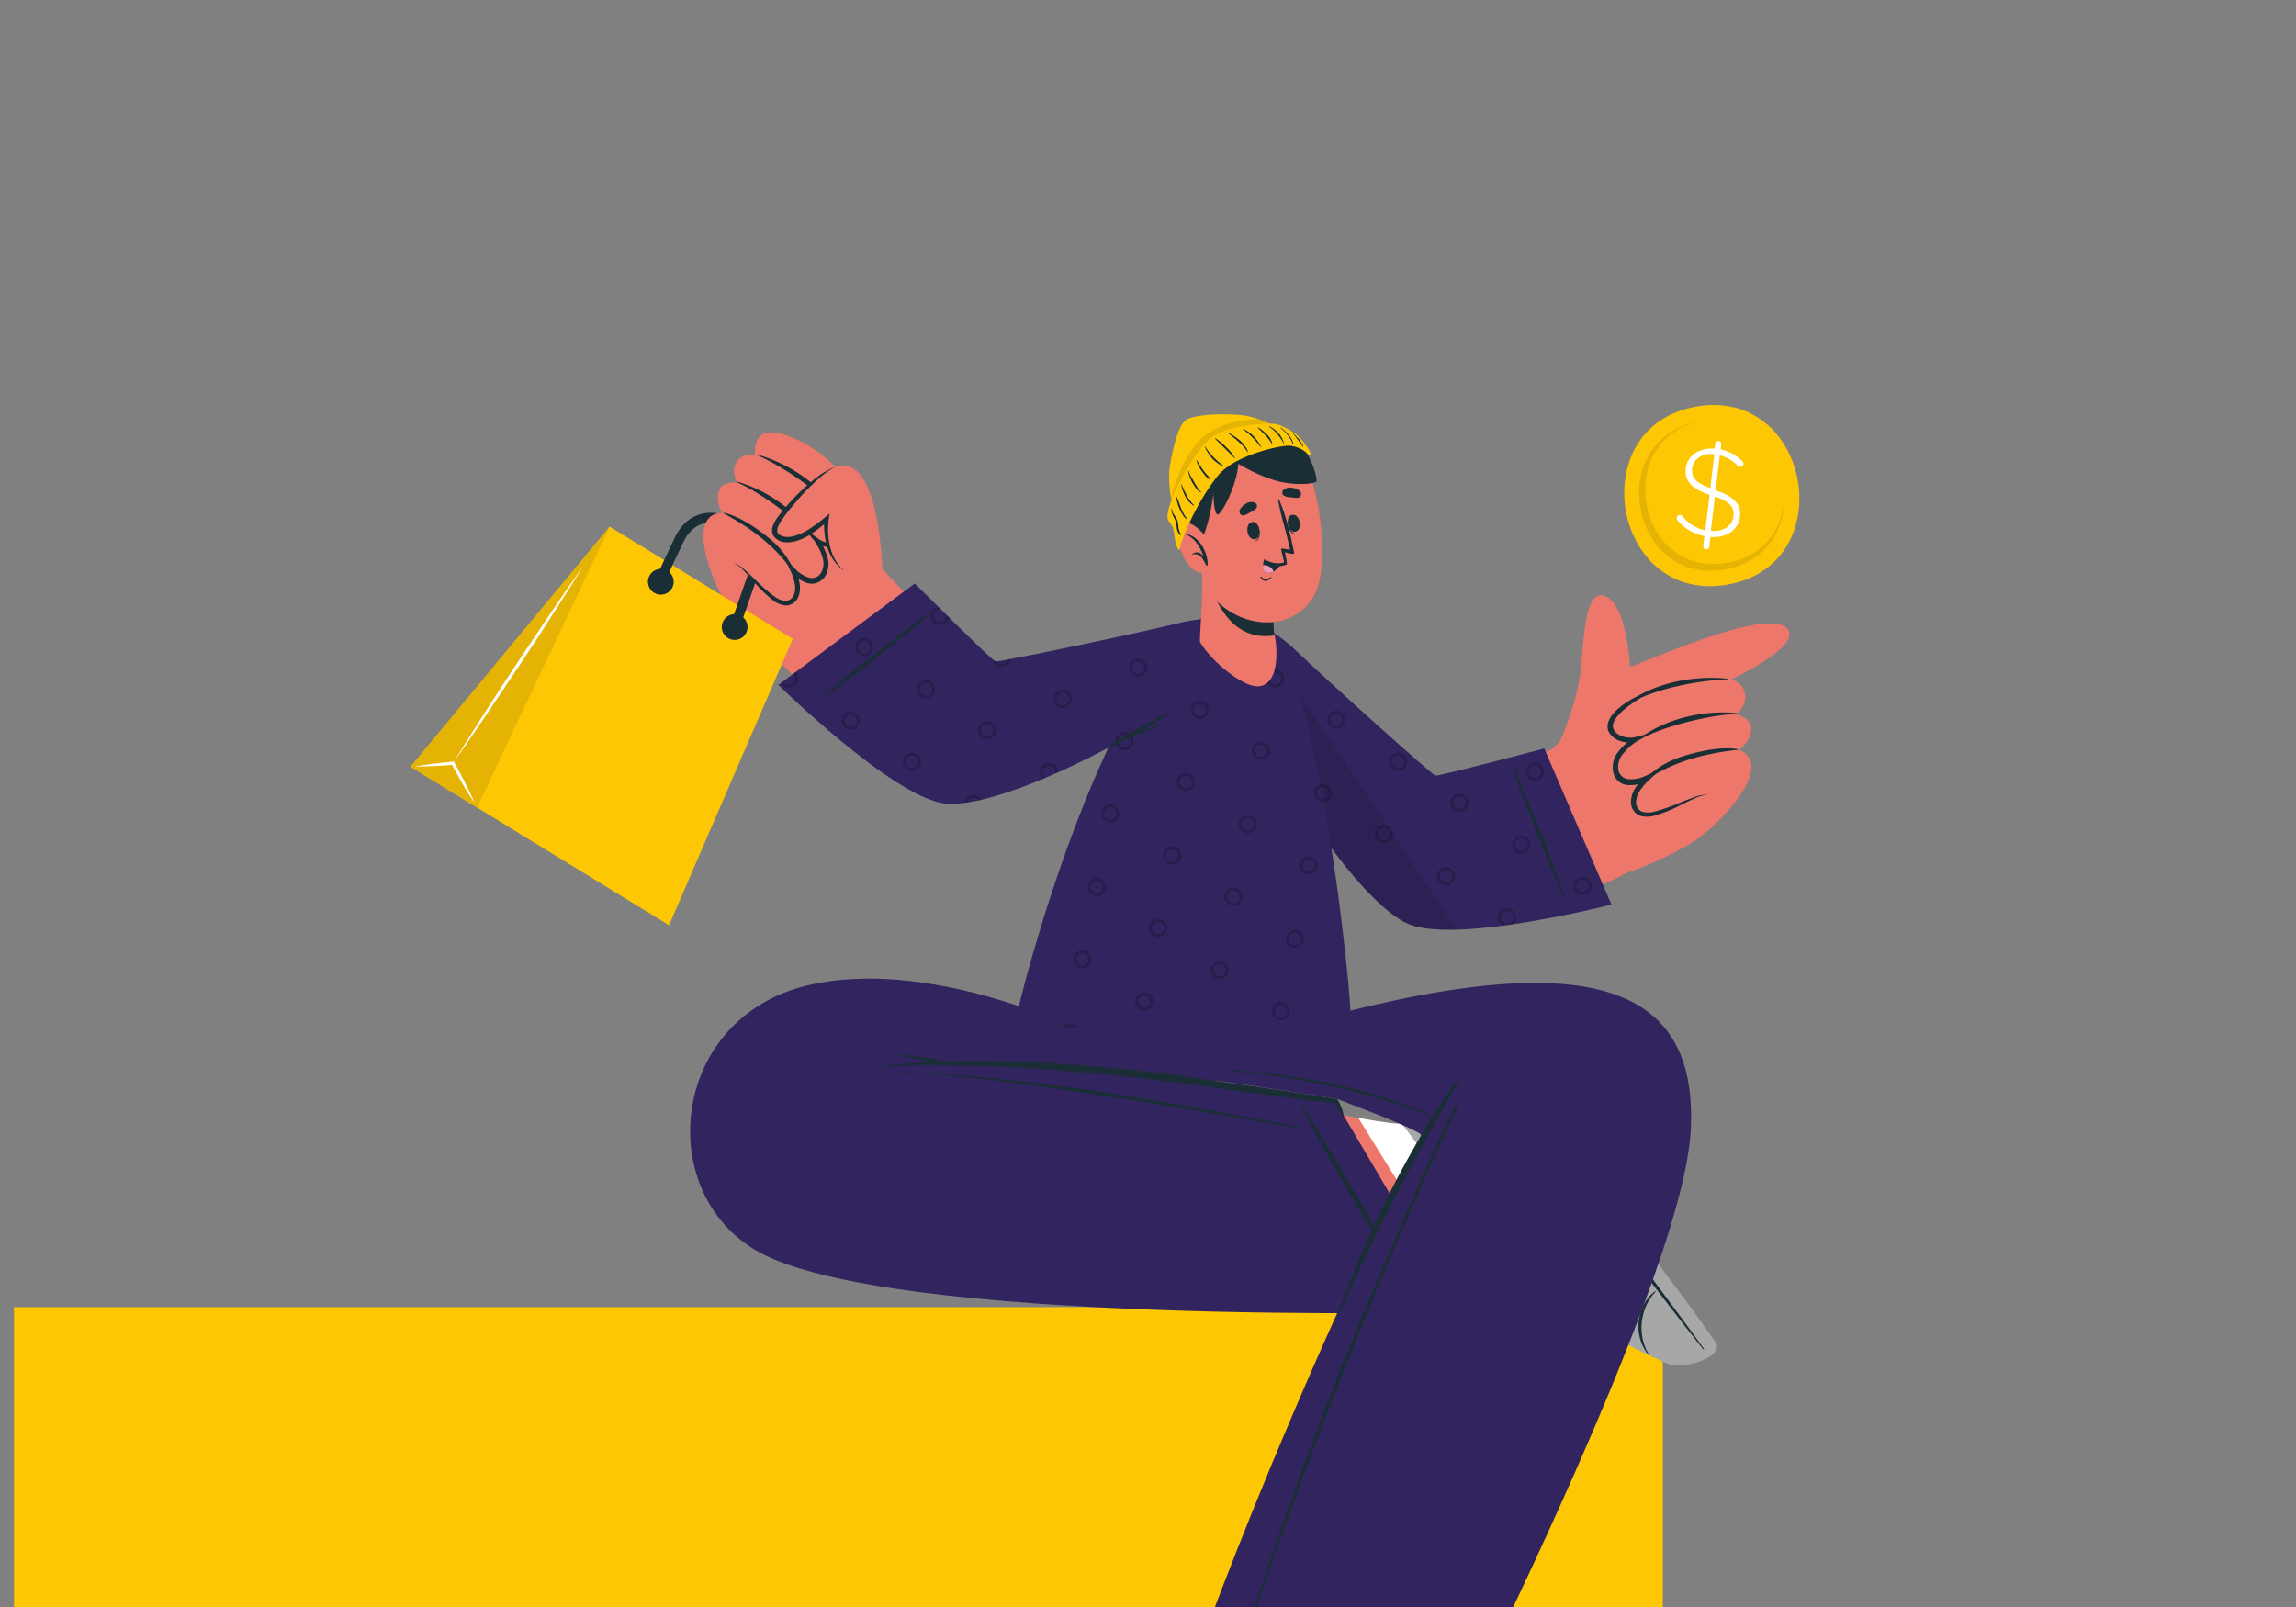 <svg id="Слой_1" data-name="Слой 1" xmlns="http://www.w3.org/2000/svg" viewBox="0 0 800 560"><rect x="0" y="0" width="800" height="560" fill="#808080" stroke="none"/><defs><style>.cls-1{fill:#fec703;}.cls-2{fill:#ee776b;}.cls-3{fill:#fff;}.cls-4{fill:#a7a7a7;}.cls-5{fill:#192e35;}.cls-6{fill:#32245e;}.cls-7,.cls-8{fill:#010101;}.cls-7{opacity:0.2;}.cls-8{opacity:0.1;}.cls-9{fill:#f299bc;}</style></defs><path class="cls-1" d="M528.66,631.92a50.72,50.72,0,0,0,50.74,50.71v65H4.89v-65a50.73,50.73,0,1,0,0-101.45V455.51H579.4V581.18A50.74,50.74,0,0,0,528.66,631.92Z"/><path class="cls-2" d="M597.5,468.51c-1.32-4-72.16-97.6-77-99.4-.55-.24-32.21,22.3-32.21,22.3-1.31,1.74-61.5-11-61.5-11l-.6,72.61,109.64-2.33s14.81,8.71,28.36,15.8c0,0,0,0,0,0,8.33,4.39,15.71,8.09,17.82,8.64C587.54,476.57,598.85,472.49,597.5,468.51Z"/><path class="cls-3" d="M582.06,475.16c-2.11-.54-9.49-4.25-17.82-8.65,0,0,0,0,0,0-13.54-7.09-28.35-15.81-28.35-15.81l-24.4.53-38.21-61.65c8.39,1.49,14.64,2.38,15.06,1.82,0,0,31.65-22.53,32.21-22.29,4.84,1.8,75.67,95.39,77,99.39S587.54,476.57,582.06,475.16Z"/><path class="cls-4" d="M598.15,468.63c-1.39-4.1-72.55-97.64-77.52-99.49-1.88-.72-17.37,8.85-32.34,22.27l45.94,60.25s42.4,22.46,48.06,23.9S599.54,472.73,598.15,468.63Z"/><path class="cls-5" d="M593.39,470.14c-12.32-15.39-60.53-78.62-71.53-94.76-.09-.13,0-.2.1-.08,12.54,15,60.23,78.6,71.69,94.64C593.89,470.28,593.65,470.46,593.39,470.14Z"/><path class="cls-5" d="M574.35,472.11a15.86,15.86,0,0,1-3.31-12.3c.65-3.57,2.37-7.51,5.71-9.87.1-.07.23.1.14.19-5.45,5.56-6.6,15.24-2.34,21.83A.13.13,0,0,1,574.35,472.11Z"/><path class="cls-5" d="M539.55,455.38c-4.86-6.21-8.18-15.17-6-23,.09-.31.52-.18.56.08a109.19,109.19,0,0,0,6.31,22.41A.49.49,0,0,1,539.55,455.38Z"/><path class="cls-5" d="M545.12,458.79c-4.86-6.21-8.18-15.17-6-23,.08-.3.51-.17.56.08A108.83,108.83,0,0,0,546,458.31.5.5,0,0,1,545.12,458.79Z"/><path class="cls-5" d="M550.7,462.2c-4.86-6.21-8.18-15.17-6-23,.09-.3.51-.18.56.08a108.83,108.83,0,0,0,6.31,22.42A.49.49,0,0,1,550.7,462.2Z"/><path class="cls-5" d="M556.27,465.61c-4.86-6.21-8.18-15.17-6-23,.08-.3.51-.18.55.08a109.49,109.49,0,0,0,6.32,22.42A.5.5,0,0,1,556.27,465.61Z"/><path class="cls-5" d="M510,390.7c-5.34-7.06,5.62-15.36,11-8.29S515.35,397.77,510,390.7Z"/><path class="cls-5" d="M536.78,467.41c1.79-6.72.62-14,.31-20.79a1,1,0,0,0-1.37-.74.2.2,0,0,0-.32-.06,41.4,41.4,0,0,0-11.72,17.91c-1.24,4-.77,10,4.28,11.17C532.74,476,535.73,471.32,536.78,467.41Zm-5,4.24c-7.3,4.57-6.74-5.58-5.71-8.52a46.21,46.21,0,0,1,2.49-5.51A124.49,124.49,0,0,1,535.19,447c-.05,3.36.18,6.69.25,10.05C535.53,461.06,535.83,469.13,531.8,471.65Z"/><path class="cls-5" d="M514.44,426.58c-3.72,3.61-1.06,9,2.09,11.78a41.48,41.48,0,0,0,19.27,9.31.2.2,0,0,0,.25-.22,1,1,0,0,0,.79-1.34c-3.25-6-6-12.83-11-17.65C522.94,425.64,518,423.16,514.44,426.58ZM530.05,438c1.67,2.92,3.19,5.89,5,8.75-3.76-1.83-7.57-3.49-11.14-5.69a43.52,43.52,0,0,1-5-3.44c-2.41-2-8.12-10.4.5-10.25C524.16,427.47,528.06,434.54,530.05,438Z"/><path class="cls-6" d="M423.47,358.17H374.26s-51.48-24.75-92.94-14.78c-47.54,11.43-53.62,71.14-18.09,92.25,45,26.74,245.35,21.57,245.35,21.57L465.27,383.8s-66.62-14-127-12l85.23,11.61Z"/><path class="cls-5" d="M468.15,388.54a2.11,2.11,0,0,1-.09-.38c0-.1-.05-.2-.07-.3s-.12-.48-.19-.71c-.14-.5-.32-1-.5-1.44s-.39-.94-.61-1.4a12.17,12.17,0,0,0-.81-1.29s-.08-.06-.12-.08l-.08-.06s-.06,0-.1,0l-.11,0c-7.33-1.36-57.11-8.48-64.51-9.33s-14.95-1.54-22.43-2.17a446.25,446.25,0,0,0-44.93-1.62c-1.4,0-2.8.08-4.21.13-.29-.1-.61-.15-.92-.23-.72-.17-1.43-.35-2.16-.49-1.35-.26-2.71-.45-4.07-.66-2.84-.44-5.68-.74-8.5-1.26-.17,0-.24.22-.07.26,2.84.63,5.62,1.45,8.46,2.07l2.46.52c-5.5.29-11,.71-16.46,1.21-.18,0-.18.28,0,.27,7.46-.44,15-.49,22.45-.37s14.83.29,22.24.72c15,.86,30,2.2,44.9,3.76,8.38.88,59.13,8.29,67.55,8.64l.1,0a5.83,5.83,0,0,0,.23.58c.23.45.47.91.72,1.35s.47.86.75,1.27c.13.21.27.41.41.61l.21.3a1.66,1.66,0,0,1,.22.32C468,388.84,468.26,388.71,468.15,388.54Z"/><path class="cls-5" d="M493,452.74c-2.69-4.29-5-8.86-7.42-13.29l-7.4-13.3c-4.93-8.84-22.61-38.58-24.36-40.66-.11-.13-.34,0-.28.17.83,2.31,11.87,22,14.41,26.38,5.08,8.78,10.42,17.39,15.69,26.06,1.5,2.47,3.06,4.92,4.58,7.38s3.14,4.88,4.54,7.41C492.81,453,493.05,452.89,493,452.74Z"/><path class="cls-5" d="M453.28,392.89c-4.42-1.06-8.95-1.75-13.42-2.6l-13.43-2.52Q413,385.28,399.51,383c-17.93-3-35.93-5.52-54-7.26-10.21-1-20.45-1.62-30.69-2.37-.21,0-.21.33,0,.34,18.23.82,36.43,3.29,54.48,5.88q26.82,3.86,53.51,8.39,7.54,1.27,15.08,2.58c5.1.89,10.2,2,15.33,2.63C453.39,393.21,453.48,392.94,453.28,392.89Z"/><path class="cls-2" d="M504.19,707.35c-4.31-.43-111.63-48.66-114.56-53.09-1.12-1.67,5-17.71,12.93-36.88,1.71-4.14,3.51-8.41,5.36-12.73,11.95-28.07,25.3-57.57,25.3-57.57l71.88,32.06-27.28,56.69-6,12.45s32.83,36.84,35.52,42S508.5,707.78,504.19,707.35Z"/><path class="cls-6" d="M409.56,598.06l80.84,36.56s96.22-184.7,98.74-241.23c2.14-48.11-31.36-66.68-139.63-35.56l-26.53.34v18.3c11.65,1.53,42.7,6.41,42.7,6.41,22.61,8.53,29.88,12.05,29.52,12.79C438.84,509.48,409.56,598.06,409.56,598.06Z"/><path class="cls-5" d="M508.45,375.37c-3.27,4.34-6.29,8.87-9.18,13.49-17.36-7.72-36.27-12.2-55.08-14.51q-8-1-16-1.43c-.21,0-.2.32,0,.34a241.51,241.51,0,0,1,56.05,10.67c5,1.55,10,3.35,14.94,5.11-3.47,5.56-6.74,11.25-9.88,17a336,336,0,0,0-15.81,33c-2.6,6.25-5.13,12.53-7.36,18.92-.06.18.23.29.31.12q14.82-33,32.35-64.66c3.3-5.95,6.74-11.82,10-17.81C508.82,375.4,508.57,375.2,508.45,375.37Z"/><path class="cls-5" d="M508.05,383.71c-6.38,12.12-11.81,24.8-17.35,37.33s-10.89,25-16.1,37.61q-15.56,37.67-29,76.15c-5.08,14.51-9.83,29.12-14.46,43.78-.06.21.27.29.34.08,8.56-25.91,17.84-51.6,27.53-77.12s19.93-50.69,30.79-75.66q4.57-10.51,9.3-21c3.15-7,6.43-13.9,9.37-21C508.6,383.66,508.2,383.42,508.05,383.71Z"/><path class="cls-2" d="M433.87,243.12c19.54,36.2,43.82,75,60.52,78.29,13,2.55,66.29-6.79,87.67-28.17,4.72-4.72-34.41-36.46-38.36-33.91-11.63,7.49-42.4,13.74-44.16,12.24-2.31-2-29.32-27.71-48-44.07C426.39,205.48,423.77,224.4,433.87,243.12Z"/><path class="cls-2" d="M595.38,289.2c-7.9,7.52-30.06,16.57-36.25,16.7s-22.84-37-19.84-42.64,31.54-28.85,42.63-29.8S603.56,281.41,595.38,289.2Z"/><path class="cls-2" d="M543.45,258.45s6.07-12.82,7.34-25.25c1.07-10.45,1.47-26.1,7.11-25.73,11.58.74,10.56,39.75,10.56,39.75s-3.21,17.13-14.75,17.41C546.47,264.81,543.45,258.45,543.45,258.45Z"/><path class="cls-2" d="M565.16,238.35c1.39,5.6,5.92,4.17,5.92,4.17L602.74,237s22.72-10.52,20.65-16.8c-3.56-10.82-50.91,10.94-55.39,12.16C565.59,233,564.56,235.91,565.16,238.35Z"/><path class="cls-2" d="M571.08,242.52s-10.22,4.6-9.57,10.95c.65,6.12,9.58,4.11,10.22,4-.54.24-9.82,4.71-8.5,11,1.37,6.56,10,3,10.54,2.77-.44.4-6.1,5.7-4,10.27,3.6,7.85,18.45-5.31,25.41-4.59,0,0,.13,11.93.21,12.27,0,0,14.39-12.23,14.83-21.66a6,6,0,0,0-4.35-6.18s5.07-3.43,4.19-8.43c-.46-2.57-5-4.12-5-4.12s3.95-2.92,2.89-7.32c-.83-3.52-3.55-4.37-5.24-4.74C592.48,234.46,571.08,242.52,571.08,242.52Z"/><path class="cls-5" d="M602.06,236.7a.09.09,0,0,0,0-.17c-10.42-1.14-22.23.8-31.4,6-.3.18-1,1.61-.68,1.44C578.72,239.73,591,237.25,602.06,236.7Z"/><path class="cls-5" d="M605.22,248.73c.13,0,.12-.21,0-.22-10.75-1.12-24,1.43-33.85,8.69-.34.25-.39.82,0,.56C578.3,253.42,595.22,249.17,605.22,248.73Z"/><path class="cls-5" d="M573.26,272c9.72-6.6,20.58-9.42,32.15-10.71.16,0,.12-.23,0-.25-5.84-.91-13.13.68-18.7,2.4A30.93,30.93,0,0,0,573,271.66C572.87,271.81,573.05,272.14,573.26,272Z"/><path class="cls-5" d="M570.9,242.44c-.36.21.83.69.48.91-3.83,2.39-10.48,7-9.24,10.56,1,2.85,5.52,3.48,7.35,3l4.6-1.1-3.94,2.64a19.25,19.25,0,0,0-4.62,4.24,7,7,0,0,0-1.68,5.42,4,4,0,0,0,3.62,3.43,12,12,0,0,0,5.89-1.17l5.13-2.26L574.4,272a18.17,18.17,0,0,0-3,3.56,7.53,7.53,0,0,0-1.35,4.12,3.58,3.58,0,0,0,2,3.15,8,8,0,0,0,4.42,0,61.88,61.88,0,0,0,9.17-3.24c1.52-.61,3.06-1.22,4.62-1.77a11.68,11.68,0,0,1,4.84-.88,12.42,12.42,0,0,0-4.68,1.31c-1.5.65-3,1.38-4.44,2.1a52.5,52.5,0,0,1-9.2,3.8,9.23,9.23,0,0,1-5.3.12,5.08,5.08,0,0,1-3.2-4.53,9.16,9.16,0,0,1,1.53-5.15,19.67,19.67,0,0,1,3.26-4l1,1.53a13.63,13.63,0,0,1-6.94,1.45,5.66,5.66,0,0,1-3.53-1.62A6.44,6.44,0,0,1,562,268.5a8.78,8.78,0,0,1,2.12-6.86,21.09,21.09,0,0,1,5.16-4.59l.66,1.53c-2.35.48-7.48.32-9.58-3.9C558.42,248.77,568.91,243.3,570.9,242.44Z"/><path class="cls-6" d="M538.06,260.82l23.42,54.41S508,328.94,491,322.09s-47.09-52.63-59.44-82.2c-12.63-30.25,6.6-26,19.53-13.62s47.89,43.68,49,44S538.06,260.82,538.06,260.82Z"/><path class="cls-7" d="M442.34,260.46a3.28,3.28,0,0,0-1.67-1.69c.6,1.13,1.22,2.25,1.85,3.39A2.94,2.94,0,0,0,442.34,260.46Zm26.28-10.93a3.16,3.16,0,1,0-1.72,4.11A3.15,3.15,0,0,0,468.62,249.53Zm-2.1,3.21a2.16,2.16,0,0,1-1.67-4,2.16,2.16,0,1,1,1.67,4Zm-19.25-17.51a3.19,3.19,0,0,0-4.15-1.7,3.16,3.16,0,1,0,4.15,1.7Zm-2.11,3.23a2.16,2.16,0,0,1-2.78-1.18,2.11,2.11,0,0,1,1.14-2.81,2.14,2.14,0,0,1,2.83,1.16A2.18,2.18,0,0,1,445.16,238.46Zm40,51a3.15,3.15,0,1,0-1.73,4.11A3.13,3.13,0,0,0,485.19,289.44Zm-2.09,3.2a2.16,2.16,0,0,1-1.66-4,2.16,2.16,0,1,1,1.66,4Zm28.36-14.11a3.16,3.16,0,1,0-1.71,4.09A3.16,3.16,0,0,0,511.46,278.53Zm-2.07,3.19a2.17,2.17,0,1,1,1.17-2.81A2.17,2.17,0,0,1,509.39,281.72Zm28.36-14.12a3.15,3.15,0,1,0-1.73,4.11A3.16,3.16,0,0,0,537.75,267.6Zm-2.11,3.21A2.16,2.16,0,1,1,536.8,268,2.14,2.14,0,0,1,535.64,270.81Zm-71.79,4.33a3.16,3.16,0,1,0-1.72,4.11A3.17,3.17,0,0,0,463.85,275.14Zm-2.1,3.21a2.15,2.15,0,1,1,1.16-2.81A2.13,2.13,0,0,1,461.75,278.35Zm28.39-14.12a3.15,3.15,0,1,0-5.83,2.41,3.15,3.15,0,0,0,5.83-2.41Zm-2.1,3.21a2.2,2.2,0,0,1-2.83-1.17,2.16,2.16,0,0,1,1.18-2.82,2.13,2.13,0,0,1,2.81,1.16A2.19,2.19,0,0,1,488,267.44Zm40,51a3.15,3.15,0,1,0-5.83,2.41,3,3,0,0,0,1.74,1.68h0c1-.14,2.07-.28,3.09-.44A3.1,3.1,0,0,0,528,318.43ZM526,321.62a2.16,2.16,0,0,1-1.65-4,2.16,2.16,0,1,1,1.65,4Zm28.37-14.12a3.16,3.16,0,1,0-1.72,4.11A3.16,3.16,0,0,0,554.33,307.5Zm-2.11,3.21a2.16,2.16,0,1,1,1.17-2.83A2.18,2.18,0,0,1,552.22,310.71Zm-45.51-6.58a3.17,3.17,0,0,0-4.14-1.72,3.15,3.15,0,1,0,4.14,1.72Zm-2.09,3.21a2.2,2.2,0,0,1-2.83-1.16,2.16,2.16,0,1,1,4-1.66A2.2,2.2,0,0,1,504.62,307.34ZM533,293.23a3.14,3.14,0,1,0-1.68,4.09A3.15,3.15,0,0,0,533,293.23Zm-2.06,3.18a2.16,2.16,0,1,1-1.67-4,2.16,2.16,0,0,1,1.67,4Z"/><path class="cls-5" d="M536.68,289.73q-2.28-5.61-4.63-11.2c-1.55-3.71-3-7.53-4.82-11.12-.08-.16-.36-.09-.3.1,1.1,3.72,2.62,7.37,4,11q2.19,5.79,4.43,11.56c2.95,7.62,6.19,15.1,9.55,22.54.08.19.33.06.26-.12C542.51,304.85,539.75,297.25,536.68,289.73Z"/><path class="cls-8" d="M431.58,239.9c12.34,29.56,42.49,75.35,59.43,82.18,3.95,1.59,9.89,2.09,16.67,1.86L436.33,217.27C428.4,215.36,423.54,220.66,431.58,239.9Z"/><path class="cls-6" d="M353.63,357.65c.24.33,115.85,2.78,117,1.67,1.64-1.56-9.06-110.33-25.8-137.24-4.19-6.72-23.9-11.73-32.72-2.59C378,254.84,352.76,356.47,353.63,357.65Z"/><path class="cls-7" d="M454.17,326a3.18,3.18,0,1,0-1.73,4.11A3.16,3.16,0,0,0,454.17,326Zm-2.11,3.21a2.16,2.16,0,1,1,1.16-2.81A2.13,2.13,0,0,1,452.06,329.16Zm-24.18,7.72a3.16,3.16,0,1,0-1.73,4.11A3.16,3.16,0,0,0,427.88,336.88Zm-2.11,3.21a2.16,2.16,0,1,1,1.17-2.83A2.14,2.14,0,0,1,425.77,340.09Zm-24.16,7.7a3.17,3.17,0,1,0-1.73,4.11A3.14,3.14,0,0,0,401.61,347.79ZM399.52,351a2.16,2.16,0,0,1-1.66-4,2.16,2.16,0,1,1,1.66,4Zm-28.31,6a3,3,0,0,0-1.41,1.17l1.33,0a2.09,2.09,0,0,1,.46-.26,2.16,2.16,0,0,1,2.15.32c.44,0,.9,0,1.36,0A3.13,3.13,0,0,0,371.21,357Zm98.4-16.54a3,3,0,0,0,.06,2.23,1,1,0,0,0,.18.32C469.77,342.17,469.69,341.33,469.61,340.45Zm-20.4,10.71a3.15,3.15,0,1,0-1.72,4.13A3.16,3.16,0,0,0,449.21,351.16Zm-2.08,3.23a2.19,2.19,0,0,1-2.83-1.19,2.16,2.16,0,0,1,4-1.64A2.21,2.21,0,0,1,447.13,354.39Zm14-75.9a2.15,2.15,0,0,1-1-4.11,1,1,0,0,1,.22-.08l-.18-1a1.66,1.66,0,0,0-.42.12,3.18,3.18,0,0,0-1.68,4.13,3.11,3.11,0,0,0,3.23,1.89C461.21,279.13,461.15,278.81,461.09,278.49Zm-23.51,7.56a3.15,3.15,0,0,0-4.13-1.71,3.19,3.19,0,0,0-1.72,4.15,3.17,3.17,0,0,0,5.85-2.44Zm-2.08,3.2a2.15,2.15,0,1,1,1.16-2.8A2.15,2.15,0,0,1,435.5,289.25ZM411.29,297a3.15,3.15,0,1,0-1.72,4.11A3.15,3.15,0,0,0,411.29,297Zm-2.1,3.2a2.16,2.16,0,1,1,1.18-2.82A2.16,2.16,0,0,1,409.19,300.18Zm-24.14,7.7a3.18,3.18,0,0,0-4.16-1.7,3.15,3.15,0,1,0,4.16,1.7Zm-2.11,3.21a2.16,2.16,0,1,1-1.66-4,2.15,2.15,0,0,1,2.82,1.16A2.18,2.18,0,0,1,382.94,311.09Zm76-10.73a3.15,3.15,0,1,0-1.69,4.09A3.15,3.15,0,0,0,458.9,300.36Zm-2.07,3.19a2.16,2.16,0,1,1,1.17-2.82A2.16,2.16,0,0,1,456.83,303.55Zm-24.18,7.72a3.16,3.16,0,1,0-1.72,4.11A3.16,3.16,0,0,0,432.65,311.27Zm-2.11,3.21a2.19,2.19,0,0,1-2.82-1.18,2.16,2.16,0,0,1,4-1.65A2.18,2.18,0,0,1,430.54,314.48Zm-24.18,7.7a3.16,3.16,0,1,0-1.7,4.11A3.16,3.16,0,0,0,406.36,322.18Zm-2.06,3.21a2.18,2.18,0,0,1-2.83-1.18,2.16,2.16,0,0,1,4-1.65A2.2,2.2,0,0,1,404.3,325.39Zm-24.21,7.7a3.15,3.15,0,1,0-1.72,4.11A3.13,3.13,0,0,0,380.09,333.09ZM378,336.3a2.16,2.16,0,1,1,1.16-2.81A2.16,2.16,0,0,1,378,336.3Zm69.26-101.07a3.19,3.19,0,0,0-4.15-1.7,3.16,3.16,0,1,0,4.15,1.7Zm-2.11,3.23a2.16,2.16,0,0,1-2.78-1.18,2.11,2.11,0,0,1,1.14-2.81,2.14,2.14,0,0,1,2.83,1.16A2.18,2.18,0,0,1,445.16,238.46ZM421,246.14a3.2,3.2,0,0,0-4.15-1.7,3.16,3.16,0,1,0,4.15,1.7Zm-2.11,3.23a2.19,2.19,0,0,1-2.82-1.18,2.16,2.16,0,0,1,4-1.65A2.18,2.18,0,0,1,418.91,249.37Zm-24.18,7.7a3.16,3.16,0,1,0-1.72,4.11A3.16,3.16,0,0,0,394.73,257.07Zm-2.11,3.21a2.16,2.16,0,0,1-1.66-4,2.16,2.16,0,1,1,1.66,4Zm49.72.18a3.16,3.16,0,1,0-1.71,4.09A3.17,3.17,0,0,0,442.34,260.46Zm-2.07,3.19a2.16,2.16,0,0,1-2.83-1.17,2.13,2.13,0,0,1,1.17-2.82,2.17,2.17,0,0,1,2.82,1.16A2.2,2.2,0,0,1,440.27,263.65Zm-24.2,7.72a3.15,3.15,0,1,0-5.82,2.4,3.15,3.15,0,0,0,5.82-2.4ZM414,274.58a2.16,2.16,0,0,1-1.64-4,2.14,2.14,0,0,1,2.82,1.16A2.19,2.19,0,0,1,414,274.58Zm-24.18,7.7a3.15,3.15,0,1,0-1.69,4.11A3.15,3.15,0,0,0,389.78,282.28Zm-2.07,3.2a2.2,2.2,0,0,1-2.83-1.16,2.17,2.17,0,1,1,2.83,1.16Zm38-64.93a3.15,3.15,0,1,0-1.68,4.09A3.15,3.15,0,0,0,425.75,220.55Zm-2.06,3.19a2.17,2.17,0,0,1-2.83-1.16,2.15,2.15,0,0,1,1.16-2.83,2.16,2.16,0,0,1,1.67,4Z"/><path class="cls-2" d="M423.83,236.17c-31.34,25.3-77.88,43.41-90.22,40.36C317,272.42,286.43,246,271.83,230.79c-4.29-4.46,31.11-37.15,35.71-32.38,5.54,5.76,33.78,36,34.48,36.4,1.51.83,62.06-13.68,73-16.38C433,214,438.18,224.59,423.83,236.17Z"/><path class="cls-2" d="M251.08,206.88c4.26,9.37,20.48,25.13,25.86,27.42S310,209.92,309.36,204s-17.45-36.4-26.82-41.15S246.66,197.17,251.08,206.88Z"/><polygon class="cls-1" points="143.07 267.2 233.12 322.42 276.23 222.64 212.44 183.53 143.07 267.2"/><polygon class="cls-1" points="212.45 183.53 166.21 281.39 143.07 267.2 212.45 183.53"/><polygon class="cls-8" points="212.45 183.53 166.21 281.39 143.07 267.2 212.45 183.53"/><path class="cls-5" d="M254.39,218l3.18,1.13c0-.09,3.12-8.8,6.15-17.64,3.27-9.57-2.63-18.51-10.22-21.63-5.68-2.33-13.89-1.81-18.31,7.34-4.74,9.79-6.71,14.57-6.79,14.77l3.12,1.28s2-4.9,6.7-14.58c3.4-7,9.46-7.55,14-5.69,6.14,2.53,10.93,9.73,8.31,17.42C257.51,209.17,254.42,217.86,254.39,218Z"/><path class="cls-3" d="M165.42,279.94c-1-2.46-2.22-4.84-3.39-7.22s-2.44-4.72-3.72-7l-.17-.32-.36,0c-2.22.21-4.45.42-6.66.72s-4.43.57-6.64,1c2.24,0,4.48-.06,6.71-.17s4.46-.24,6.68-.42l-.53-.28c1.25,2.34,2.54,4.65,3.88,7S163.93,277.72,165.42,279.94Z"/><path class="cls-3" d="M157.83,265.94c4-5.6,7.86-11.28,11.72-17s7.65-11.42,11.48-17.13,7.55-11.49,11.26-17.27l5.56-8.69c1.81-2.91,3.66-5.81,5.45-8.75-2,2.8-3.94,5.63-5.91,8.45l-5.82,8.51c-3.86,5.69-7.65,11.42-11.48,17.13s-7.54,11.49-11.25,17.27S161.42,260.08,157.83,265.94Z"/><path class="cls-5" d="M252.16,216.17a4.48,4.48,0,1,0,6.16-1.48A4.46,4.46,0,0,0,252.16,216.17Z"/><path class="cls-5" d="M226.43,200.4a4.48,4.48,0,1,0,6.17-1.48A4.48,4.48,0,0,0,226.43,200.4Z"/><path class="cls-2" d="M295.49,173c-.63,5.41-6.65,1.56-6.65,1.56s7.33,7.63,4.51,13c-2.73,5.13-9.84.22-10.35-.12.38.4,6.94,7.59,3.56,12.66-3.52,5.26-9.81-.89-10.22-1.29.24.5,3.33,7.14-.11,10.41-5.92,5.6-14.29-11.17-20.64-13,0,0-4.32,10.4-4.51,10.67,0,0-8.29-15.79-5.35-24.21a5.7,5.7,0,0,1,6-3.87s-3.24-4.79-.7-8.87c1.3-2.08,5.81-1.85,5.81-1.85s-2.43-4,.05-7.43c2-2.78,6.18-2.12,6.18-2.12s-.57-4.87,2.36-7.06C271.35,147,296.84,161.4,295.49,173Z"/><path class="cls-5" d="M263.75,158.54a.08.08,0,0,1,.05-.15c9.54,2.68,19.19,8.55,25.38,16.36.21.25-.12.69-.4.45C280.86,168.37,273.29,162.94,263.75,158.54Z"/><path class="cls-5" d="M256.74,168c-.1-.05,0-.22.09-.19,9.81,2.82,20.51,9.72,26.58,19.56.21.34.06.85-.21.48C278.66,181.57,265.35,171.88,256.74,168Z"/><path class="cls-5" d="M276.53,199.62c-6.19-9.21-14.71-15.51-24.39-20.73-.13-.07,0-.24.1-.21,5.43,1.26,11.26,5.23,15.53,8.7a29.2,29.2,0,0,1,9.08,12C276.93,199.59,276.66,199.82,276.53,199.62Z"/><path class="cls-5" d="M288.84,174.57a34,34,0,0,1,3.35,5.1,11.17,11.17,0,0,1,1.53,5.62,3.66,3.66,0,0,1-1.07,2.41A5.39,5.39,0,0,1,290.3,189a6.53,6.53,0,0,1-5.16-1.27l-3.65-2.59,2.53,3.71a18.42,18.42,0,0,1,2.55,5.35,6.55,6.55,0,0,1-.45,5.33,3.73,3.73,0,0,1-4.37,1.73,11.43,11.43,0,0,1-4.75-3.1l-3.7-3.8,2.25,4.78a17.68,17.68,0,0,1,1.35,4.17,7.07,7.07,0,0,1-.28,4.08,3.37,3.37,0,0,1-2.91,2,7.41,7.41,0,0,1-3.87-1.53,57.67,57.67,0,0,1-6.9-6.07c-1.12-1.07-2.24-2.15-3.42-3.18a11,11,0,0,0-3.93-2.48,11.83,11.83,0,0,1,3.64,2.8c1.08,1.1,2.11,2.25,3.15,3.41A49.77,49.77,0,0,0,269.1,209a8.64,8.64,0,0,0,4.59,2,4.74,4.74,0,0,0,4.4-2.84,8.59,8.59,0,0,0,.48-5.05,18.82,18.82,0,0,0-1.43-4.67l-1.46,1a13.08,13.08,0,0,0,5.57,3.72,5.47,5.47,0,0,0,3.67-.17,6.12,6.12,0,0,0,2.72-2.4,8.28,8.28,0,0,0,.56-6.75,19.82,19.82,0,0,0-2.9-5.84l-1.12,1.11a7.78,7.78,0,0,0,6.46,1.22,6.55,6.55,0,0,0,2.83-1.8,4.72,4.72,0,0,0,1.23-3.12,11.54,11.54,0,0,0-2-5.95A28,28,0,0,0,288.84,174.57Z"/><path class="cls-2" d="M307.41,198.27s-1-43.67-17.86-34.92c-5,2.6-22.51,19.26-19.23,22.84,4.23,4.62,12.83-1,17.67-5.34,0,0-1.75,14.9,8.26,19.22C302.52,202.77,307.41,198.27,307.41,198.27Z"/><path class="cls-5" d="M291,162.71a22.58,22.58,0,0,0-5.82,3.23,48.9,48.9,0,0,0-5.14,4.27,75.94,75.94,0,0,0-9,9.91,12.69,12.69,0,0,0-1.73,3.1,4.72,4.72,0,0,0-.28,2,3.47,3.47,0,0,0,.27,1.09,3.23,3.23,0,0,0,.62.92,5.57,5.57,0,0,0,3.49,1.72,10.66,10.66,0,0,0,3.63-.31,20.49,20.49,0,0,0,6.22-3,48,48,0,0,0,5.27-4.22l-1.28-.69a25.81,25.81,0,0,0,.07,5.13,24.2,24.2,0,0,0,1,5,17.18,17.18,0,0,0,2.25,4.54,13.14,13.14,0,0,0,3.58,3.51,15.07,15.07,0,0,1-3.12-3.79,17.77,17.77,0,0,1-1.77-4.53,24.39,24.39,0,0,1-.71-4.81,25.58,25.58,0,0,1,.21-4.81l.28-2-1.56,1.28a49.74,49.74,0,0,1-5.2,3.91,19.65,19.65,0,0,1-5.71,2.67c-1.93.49-4.16.43-5.3-.84-1.1-1,0-3.19,1.19-4.9a64.3,64.3,0,0,1,4-5.14c1.42-1.69,2.85-3.35,4.37-4.93C283.93,167.94,287.06,164.75,291,162.71Z"/><path class="cls-6" d="M318.73,203.32,271.2,238.67s39.44,38.68,57.54,41.25,67.13-21.94,92.63-41.35c26.09-19.85,7.33-25.83-10.08-21.58S348,230.8,346.81,230.48,318.73,203.32,318.73,203.32Z"/><path class="cls-7" d="M390.58,255.37a3.14,3.14,0,0,0-1.79,3.81c.31-.16.61-.35.91-.49v0a2.12,2.12,0,0,1,1.26-2.38,2.15,2.15,0,0,1,2.31.42l.9-.52A3.12,3.12,0,0,0,390.58,255.37ZM368.7,269.12a2.85,2.85,0,0,0-.24-1.14,3.17,3.17,0,1,0-5.85,2.43,2.94,2.94,0,0,0,.72,1l1-.44a2.07,2.07,0,0,1-.82-1,2.13,2.13,0,0,1,1.16-2.82,2.17,2.17,0,0,1,2.81,1.16,2.14,2.14,0,0,1,.12,1.22Zm-30.64,8.06a3.18,3.18,0,0,0-1.94,2.59,9.93,9.93,0,0,0,1-.14,2.16,2.16,0,0,1,1.28-1.52,2.14,2.14,0,0,1,2.59.8l1-.24A3.13,3.13,0,0,0,338.06,277.18Zm13-47.34a2.15,2.15,0,0,1-3.89.62.72.72,0,0,1-.35,0,7.15,7.15,0,0,1-1-.76,2.93,2.93,0,0,0,.2.8,3.15,3.15,0,0,0,4.13,1.66,3.05,3.05,0,0,0,1.93-2.52ZM325.59,239a3.15,3.15,0,1,0-1.69,4.09A3.15,3.15,0,0,0,325.59,239Zm-2.07,3.19a2.16,2.16,0,1,1,1.15-2.81A2.15,2.15,0,0,1,323.52,242.19Zm-24.22,7.72a3.14,3.14,0,1,0-1.68,4.11A3.16,3.16,0,0,0,299.3,249.91Zm-2.07,3.21a2.2,2.2,0,0,1-2.82-1.16,2.17,2.17,0,0,1,1.16-2.83,2.15,2.15,0,0,1,2.83,1.16A2.17,2.17,0,0,1,297.23,253.12Zm128.52-32.57a3.15,3.15,0,1,0-1.68,4.09A3.15,3.15,0,0,0,425.75,220.55Zm-2.06,3.19a2.17,2.17,0,0,1-2.83-1.16,2.15,2.15,0,0,1,1.16-2.83,2.16,2.16,0,0,1,1.67,4Zm-24.19,7.72a3.15,3.15,0,1,0-5.83,2.41,3.14,3.14,0,0,0,4.11,1.7A3.19,3.19,0,0,0,399.5,231.46Zm-2.1,3.21a2.16,2.16,0,0,1-1.67-4,2.15,2.15,0,0,1,2.83,1.16A2.19,2.19,0,0,1,397.4,234.67Zm-24.21,7.7a3.15,3.15,0,1,0-1.68,4.11A3.16,3.16,0,0,0,373.19,242.37Zm-2.06,3.21a2.18,2.18,0,0,1-2.81-1.16,2.15,2.15,0,1,1,4-1.67A2.17,2.17,0,0,1,371.13,245.58Zm-24.19,7.7a3.16,3.16,0,1,0-1.72,4.11A3.14,3.14,0,0,0,346.94,253.28Zm-2.1,3.21a2.14,2.14,0,0,1-2.81-1.16,2.15,2.15,0,1,1,4-1.65A2.13,2.13,0,0,1,344.84,256.49Zm-24.18,7.72a3.17,3.17,0,0,0-4.12-1.73,3.2,3.2,0,0,0-1.72,4.16,3.16,3.16,0,0,0,5.84-2.43Zm-2.07,3.19a2.16,2.16,0,0,1-2.83-1.17,2.16,2.16,0,0,1,4-1.64A2.18,2.18,0,0,1,318.59,267.4ZM329.5,214a2.14,2.14,0,0,1-1.22,2.62,2.18,2.18,0,0,1-2.83-1.18,2.15,2.15,0,0,1,1.16-2.81,2.07,2.07,0,0,1,1.38-.1l-1-1a3.23,3.23,0,0,0-.72.2,3.16,3.16,0,0,0,2.41,5.84,3.27,3.27,0,0,0,1.92-2.47v0C330.2,214.68,329.86,214.34,329.5,214ZM304.07,224.3a3.15,3.15,0,1,0-1.68,4.11A3.15,3.15,0,0,0,304.07,224.3ZM302,227.51a2.2,2.2,0,0,1-2.83-1.18,2.16,2.16,0,1,1,4-1.64A2.18,2.18,0,0,1,302,227.51Zm-24.19,7.7a3,3,0,0,0-.64-1l-.82.6a2.15,2.15,0,0,1-.64,3.57,2.18,2.18,0,0,1-2.77-1l-.78.6a3.15,3.15,0,0,0,5.65-2.77Z"/><path class="cls-5" d="M305.4,227.46q4.8-3.71,9.62-7.37c3.21-2.43,6.37-5,9.74-7.21.16-.1.37.1.22.24-2.82,2.66-6,5.06-9,7.52-3.2,2.62-6.41,5.21-9.63,7.8-6.37,5.11-12.92,10-19.56,14.72-.16.11-.31-.12-.17-.24C292.79,237.62,299,232.43,305.4,227.46Z"/><path class="cls-5" d="M404.49,252.72c-2,.5-4,1-5.93,1.6l-1.08.36,2.35-1.44a88,88,0,0,0,8.21-5.18c.12-.09,0-.27-.14-.22a93.44,93.44,0,0,0-8.95,4.75c-2.89,1.58-10.68,5.89-13.16,7.94-.15.12,0,.33.18.27a71,71,0,0,0,8.94-4.56c.35-.1.69-.21,1-.3,1-.26,1.9-.58,2.84-.9,1.94-.68,3.84-1.43,5.74-2.21C404.59,252.81,404.56,252.71,404.49,252.72Z"/><path class="cls-2" d="M438.66,239.15c-4.91.6-15.87-7.83-20.46-15.29-.32-.51.21-6.1.52-12.92.17-4.14.27-8.75,0-13L445.54,203s-2.14,9-1.72,16.32a9.23,9.23,0,0,0,.27,1.72c0,.08,0,.17.05.29C444.85,224.62,446.35,238.21,438.66,239.15Z"/><path class="cls-5" d="M444.09,221.09a1.29,1.29,0,0,0,.06.28,18.35,18.35,0,0,1-2.73.28c-15.33.45-20.11-18.21-21.14-23.37L445.55,203s-2.15,9-1.73,16.31A11.33,11.33,0,0,0,444.09,221.09Z"/><path class="cls-2" d="M416.77,166.92c-3.16,9.29,1,36.55,7.44,42.8,9.4,9.07,25.21,10.4,33-1,7.57-11.05,1.58-46.48-5.7-52.2C440.8,148.09,421.43,153.19,416.77,166.92Z"/><path class="cls-5" d="M438.45,183.49c0-.07-.13.11-.11.19.41,1.81.56,3.95-1,4.87-.05,0,0,.12,0,.1C439.36,188,439.12,185.14,438.45,183.49Z"/><path class="cls-5" d="M436.46,181.89c-3,.34-2.09,6.27.67,6S439,181.61,436.46,181.89Z"/><path class="cls-5" d="M448.72,181.6c0-.07.15.07.16.14.22,1.85.78,3.92,2.53,4.28.06,0,.07.11,0,.11C449.34,186.15,448.63,183.38,448.72,181.6Z"/><path class="cls-5" d="M450.07,179.44c2.92-.67,4,5.22,1.33,5.83S447.62,180,450.07,179.44Z"/><path class="cls-5" d="M433.71,179.53a22.66,22.66,0,0,0,2.18-1.15,4,4,0,0,0,2-1.6,1.28,1.28,0,0,0-.43-1.49,3.16,3.16,0,0,0-3.18.15,4.64,4.64,0,0,0-2.34,2.38A1.35,1.35,0,0,0,433.71,179.53Z"/><path class="cls-5" d="M452,173.52a22.62,22.62,0,0,1-2.45-.26,3.91,3.91,0,0,1-2.44-.73A1.27,1.27,0,0,1,447,171a3.12,3.12,0,0,1,3-1.05,4.65,4.65,0,0,1,3,1.32A1.35,1.35,0,0,1,452,173.52Z"/><path class="cls-5" d="M439.33,200.91c.5.36,1,.89,1.71.84a4.81,4.81,0,0,0,1.9-.76.06.06,0,0,1,.09.08,2.49,2.49,0,0,1-2.18,1.35,2,2,0,0,1-1.69-1.4C439.12,200.91,439.26,200.85,439.33,200.91Z"/><path class="cls-5" d="M440.43,195.12a6.31,6.31,0,0,0,4.59,2.15,7.9,7.9,0,0,0,2.27-.23,2.58,2.58,0,0,0,.42-.12l.39-.12a.47.47,0,0,0,.31-.47h0a.53.53,0,0,0-.05-.18v0l0-.16c-.17-1.42-.63-3.55-.63-3.55.55.18,3.37,1,3.21.24-1.28-6.06-2.71-12.8-5.27-18.56a.17.17,0,0,0-.33.1c1,5.87,3,11.53,4.14,17.41a11,11,0,0,0-3.09-.45c-.19.09,1,4.1,1,4.74a.14.14,0,0,1,0,.07c-2.33.66-4.23.22-6.77-1C440.43,194.84,440.3,195,440.43,195.12Z"/><path class="cls-5" d="M446.35,196.45a7.43,7.43,0,0,1-2.63,2.74,3.34,3.34,0,0,1-2,.44c-1.52-.17-1.76-1.51-1.66-2.7a7.77,7.77,0,0,1,.39-1.86A9.74,9.74,0,0,0,446.35,196.45Z"/><path class="cls-9" d="M443.72,199.19a3.34,3.34,0,0,1-2,.44c-1.52-.17-1.76-1.51-1.66-2.7C441.64,196.85,443.36,197.69,443.72,199.19Z"/><path class="cls-5" d="M415.57,191.31c5.15-1.65,7.2-19.19,7.2-19.19s.2,7.4,1.59,7.18,6.72-10.47,7.12-17.7a56.2,56.2,0,0,0,13.39,6c6.65,1.75,13.93,1.06,13.89-.06-.11-3.33-3.44-11.94-8.08-14.87-5.33-3.38-12.9-6.57-23.52-2.08S414,162.06,412.54,167.48,413.67,191.92,415.57,191.31Z"/><path class="cls-2" d="M421.87,189.19s-6-8.84-10-6.7.47,14.91,5.12,16.7a4.76,4.76,0,0,0,6.4-2.48Z"/><path class="cls-5" d="M413.21,186.12c-.08,0-.09.1,0,.13,3.26,1.36,4.95,4.42,6.12,7.58-1-1.23-2.28-1.9-3.91-.76-.09.06,0,.19.08.17a2.93,2.93,0,0,1,3.21,1.06,14.16,14.16,0,0,1,1.51,2.62c.15.29.68.14.57-.2a.19.19,0,0,0,0-.07C420.87,192.47,417.69,186.59,413.21,186.12Z"/><path class="cls-1" d="M445.67,149.29A40,40,0,0,0,434.78,145c-4.28-.93-18-1.08-21.54,1.37s-5.51,15.23-5.76,17.11-.42,13.32,3.46,16.42,6-16.17,13-22S445.67,149.29,445.67,149.29Z"/><path class="cls-8" d="M445.67,149.29S431.05,152,424,157.87s-9.16,25.11-13.05,22c-1.7-1.37-2.43-3.25-2.91-6.33,1.36-5.57,4.42-14.13,9.66-19.78,4.91-5.3,12.75-7.5,20.95-7.7A45.27,45.27,0,0,1,445.67,149.29Z"/><path class="cls-1" d="M411.05,191.44c.83-5.11,7.28-18.43,13.46-25.85s22.74-10.61,25-10.28c5.45.8,6.2,3.67,7.11,3.25s-3.4-6.07-4.86-7.13-5.42-3.6-7.81-3.76-17.2,0-23.09,5.81-15,22.68-14,27.3c.24,1.11,1.61,1.93,1.93,3.5.43,2.06.64,4.42,1.12,5.87C410.28,191.33,411,191.89,411.05,191.44Z"/><path class="cls-5" d="M426.09,162.16a26.55,26.55,0,0,1-3.33-2.93,19.13,19.13,0,0,1-2.76-3.52c-.05-.09-.2,0-.16.07a14.66,14.66,0,0,0,2.45,3.9,12.43,12.43,0,0,0,3.66,2.73C426.1,162.48,426.22,162.25,426.09,162.16Z"/><path class="cls-5" d="M411.46,186.3c-.11-.39-.33-.74-.47-1.11a5.94,5.94,0,0,1-.37-1.31,11.55,11.55,0,0,0-.37-2.56,10.35,10.35,0,0,0-1.05-1.82,3.42,3.42,0,0,1-.83-2.18.09.09,0,0,0-.17,0c-.15,1.57.8,2.77,1.37,4.14a15.86,15.86,0,0,1,.47,2.74,4.05,4.05,0,0,0,1.17,2.27C411.31,186.52,411.49,186.43,411.46,186.3Z"/><path class="cls-5" d="M413.72,180.89c-.43-.63-.91-1.2-1.29-1.88a16.13,16.13,0,0,1-.94-2c-.26-.68-.47-1.38-.73-2.07s-.7-1.59-1-2.42c0-.1-.19,0-.15.07.27.86.39,1.76.63,2.62a18.41,18.41,0,0,0,.79,2.19,12,12,0,0,0,1.06,2,5.5,5.5,0,0,0,1.53,1.62S413.75,180.94,413.72,180.89Z"/><path class="cls-5" d="M416,176a15.1,15.1,0,0,1-2.53-3.41c-.64-1.22-1.22-2.5-1.78-3.76,0-.09-.18,0-.16.05A17.66,17.66,0,0,0,413,173a8.55,8.55,0,0,0,1.17,1.74,9.64,9.64,0,0,0,1.74,1.45C416,176.2,416.11,176.1,416,176Z"/><path class="cls-5" d="M418.5,171.38a5,5,0,0,1-1.24-1.5c-.4-.61-.78-1.24-1.14-1.88s-.71-1.21-1.05-1.82a5.12,5.12,0,0,1-.76-2,.09.09,0,0,0-.17,0,5.2,5.2,0,0,0,.42,2.06,13.17,13.17,0,0,0,1,2.12,17.4,17.4,0,0,0,1.29,1.92,3.36,3.36,0,0,0,1.56,1.28A.12.12,0,0,0,418.5,171.38Z"/><path class="cls-5" d="M420.51,165.4c-.44-.51-.87-1-1.26-1.56s-.76-1.11-1.12-1.67-.77-1.18-1.1-1.79a.09.09,0,0,0-.16.07,13.72,13.72,0,0,0,.79,2,16.78,16.78,0,0,0,2.38,3.38,5.53,5.53,0,0,0,1.57,1.32.12.12,0,0,0,.15-.16A9.68,9.68,0,0,0,420.51,165.4Z"/><path class="cls-5" d="M430.3,159.58c-.46-.68-.9-1.34-1.41-2a20.82,20.82,0,0,0-1.68-1.83,22,22,0,0,0-3.76-3.05c-.08,0-.19.05-.12.12,2.25,2.3,4.6,4.51,6.83,6.84A.09.09,0,0,0,430.3,159.58Z"/><path class="cls-5" d="M433.8,155.45a11.1,11.1,0,0,0-1.6-1.82,23.47,23.47,0,0,0-4.2-2.84c-.09,0-.19.07-.1.14,1.26,1,2.53,2,3.73,3.06a20.62,20.62,0,0,1,1.7,1.67c.54.6.92,1.29,1.43,1.91a.06.06,0,0,0,.11,0A6,6,0,0,0,433.8,155.45Z"/><path class="cls-5" d="M438.26,153.8a10.94,10.94,0,0,0-1.47-1.79,13.15,13.15,0,0,0-3.56-2.54c-.09,0-.16.09-.09.15a25.39,25.39,0,0,1,3.33,2.88c.51.53,1,1.09,1.48,1.63a21.57,21.57,0,0,0,1.43,1.71s.1,0,.08-.07A11.79,11.79,0,0,0,438.26,153.8Z"/><path class="cls-5" d="M441.59,151.51c-.51-.49-1-.94-1.56-1.4a6.78,6.78,0,0,0-1.7-1.17c-.1,0-.15.09-.09.15,1,.93,1.95,1.89,2.91,2.84a18.68,18.68,0,0,1,2.16,3c0,.05.11,0,.09,0A6.62,6.62,0,0,0,441.59,151.51Z"/><path class="cls-5" d="M445.52,151a10.64,10.64,0,0,0-3.24-2.44c-.09-.05-.17.1-.09.15a13.24,13.24,0,0,1,2.92,2.62,18.61,18.61,0,0,1,2.2,3.28c0,.05.13,0,.11,0A9,9,0,0,0,445.52,151Z"/><path class="cls-5" d="M450.38,153.77A6.66,6.66,0,0,0,450,153a8.88,8.88,0,0,0-1-1.5,18,18,0,0,0-2.72-2.51.09.09,0,0,0-.1.14,15,15,0,0,1,2.53,2.56,11,11,0,0,1,1,1.46,8,8,0,0,1,.4.77,4.16,4.16,0,0,0,.36.77.08.08,0,0,0,.15,0A2.4,2.4,0,0,0,450.38,153.77Z"/><path class="cls-5" d="M453.45,154.32a11.26,11.26,0,0,0-.84-1.24,11.39,11.39,0,0,0-1-1.12c-.36-.36-.73-.71-1.08-1.09-.08-.09-.21,0-.11.13a8.51,8.51,0,0,1,1,1.17l.87,1.16.87,1.17a12.51,12.51,0,0,0,.86,1.2.07.07,0,0,0,.12-.07A6.89,6.89,0,0,0,453.45,154.32Z"/><path class="cls-1" d="M590.87,141.7c-39.87,7.16-28.82,69.14,11.12,62S630.82,134.54,590.87,141.7Z"/><path class="cls-8" d="M621.73,174.15c-.22,11-6.65,21.74-20.69,24.26-33.14,6-42.32-45.5-9.23-51.44l.66-.1c-31,6.21-22.14,54.9,9.46,49.23C614.82,193.78,621,184.25,621.73,174.15Z"/><path class="cls-3" d="M598.83,153.69a1.07,1.07,0,0,1,.93,1.16l-.21,1.74a14.38,14.38,0,0,1,7.39,4,1.22,1.22,0,0,1,.49,1.08,1.13,1.13,0,0,1-1.26,1,1.08,1.08,0,0,1-.75-.4,12.52,12.52,0,0,0-6.19-3.59l-1.44,12.18c6.46,2.18,9,5,8.45,9.25-.54,4.62-4.8,7.42-10.26,7l-.4,3.39a1.05,1.05,0,1,1-2.09-.24l.4-3.44a16.42,16.42,0,0,1-9.29-5.38,1.13,1.13,0,0,1-.38-1,1.16,1.16,0,0,1,1.22-1,1.17,1.17,0,0,1,.75.4,14.18,14.18,0,0,0,8,5l1.46-12.41c-6.36-2.2-8.78-4.91-8.27-9.26s4.75-7.3,10.07-6.81l.2-1.65A1.05,1.05,0,0,1,598.83,153.69Zm-2.9,16.42,1.4-11.88c-4.23-.41-7.32,1.79-7.69,4.92C589.3,166.11,590.47,168.1,595.93,170.11Zm1.6,2.88-1.41,12c4.36.42,7.49-1.77,7.88-5.08C604.35,176.93,603,174.92,597.53,173Z"/></svg>
